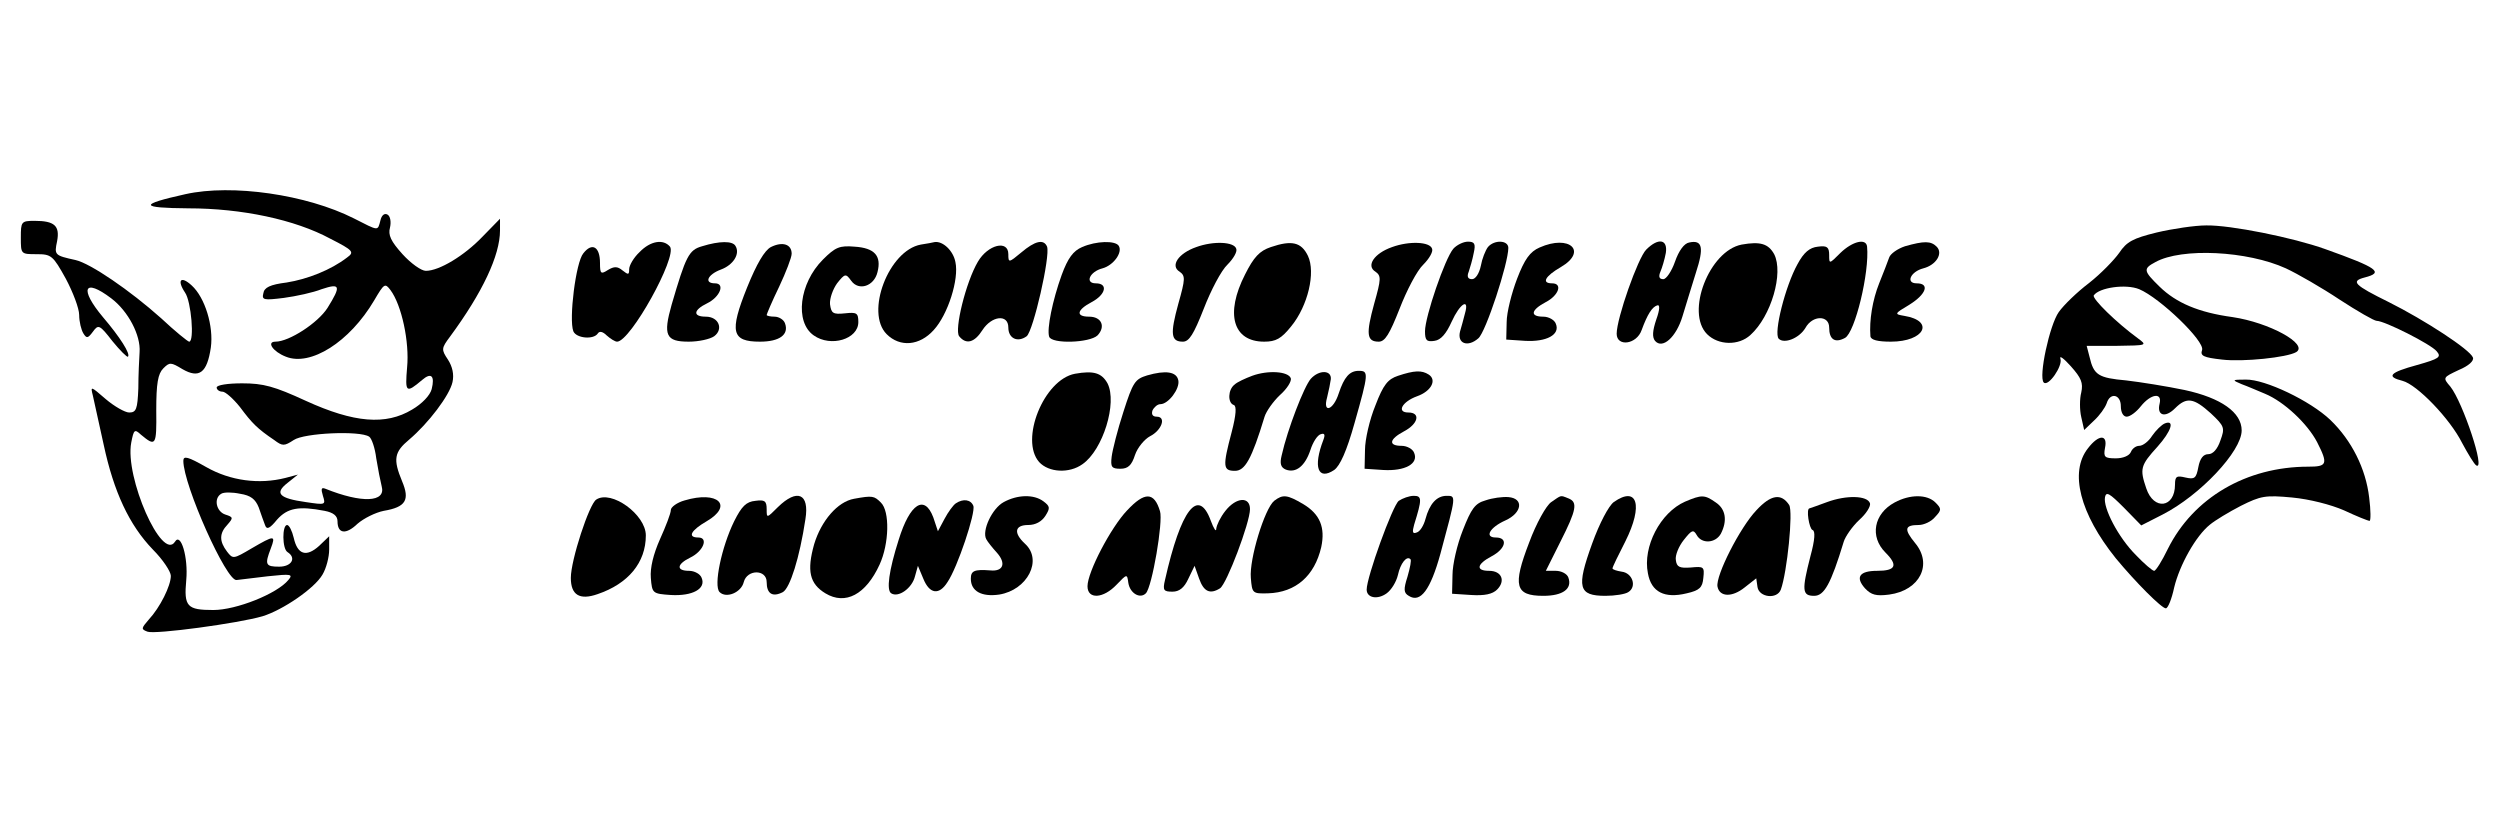 <?xml version="1.0" standalone="no"?>
<!DOCTYPE svg PUBLIC "-//W3C//DTD SVG 20010904//EN"
 "http://www.w3.org/TR/2001/REC-SVG-20010904/DTD/svg10.dtd">
<svg version="1.0" xmlns="http://www.w3.org/2000/svg"
 width="600pt" height="200pt" viewBox="0 0 600 200"
 preserveAspectRatio="xMidYMid meet">
<g transform="translate(0,200) scale(0.1,-0.1)"
fill="#000000" stroke="none">
<path d="M445 1534 c-112 -25 -111 -33 7 -34 128 0 256 -27 341 -73 55 -28 58
-32 40 -45 -39 -30 -95 -52 -145 -60 -40 -5 -54 -12 -56 -26 -4 -16 1 -17 49
-11 30 4 71 13 91 21 45 15 47 8 14 -45 -23 -36 -92 -81 -125 -81 -22 0 -6
-24 25 -36 59 -24 153 35 212 135 24 41 26 42 39 25 27 -36 46 -125 40 -186
-5 -60 -3 -63 36 -30 22 19 31 10 23 -22 -4 -15 -23 -35 -47 -49 -63 -38 -139
-32 -255 21 -76 35 -102 42 -153 42 -34 0 -61 -4 -61 -10 0 -5 6 -10 14 -10 7
0 26 -17 42 -37 29 -39 42 -52 82 -79 20 -15 24 -15 47 0 25 17 159 23 181 8
6 -4 14 -27 17 -52 4 -25 10 -55 13 -67 11 -39 -48 -41 -135 -6 -10 4 -11 0
-6 -17 7 -22 6 -22 -41 -15 -64 9 -76 21 -44 46 l25 20 -30 -8 c-63 -16 -132
-7 -190 26 -44 25 -55 28 -55 15 0 -58 104 -291 128 -286 7 1 41 5 75 9 56 6
61 5 49 -9 -27 -33 -125 -72 -180 -72 -63 0 -71 8 -65 72 5 54 -13 115 -27 92
-31 -49 -121 155 -105 238 6 31 8 33 23 19 36 -30 38 -27 37 58 0 65 4 88 17
101 15 15 18 15 46 -2 40 -23 59 -9 68 52 7 51 -14 120 -46 149 -26 24 -36 13
-16 -17 15 -21 23 -118 10 -118 -3 0 -34 25 -67 56 -75 67 -170 132 -206 140
-50 11 -51 12 -44 45 7 37 -6 49 -54 49 -32 0 -33 -2 -33 -40 0 -40 0 -40 38
-40 35 0 39 -3 70 -59 17 -32 32 -71 32 -87 0 -16 5 -36 10 -44 8 -13 11 -12
23 4 13 18 16 17 47 -23 18 -22 35 -39 37 -37 7 6 -19 47 -60 95 -57 68 -46
95 20 45 41 -31 71 -89 68 -129 -1 -16 -3 -56 -3 -87 -2 -50 -5 -58 -22 -58
-10 0 -36 15 -56 32 -37 32 -37 32 -31 8 3 -14 15 -67 26 -118 24 -112 61
-192 118 -251 24 -24 43 -53 43 -63 0 -24 -26 -76 -53 -105 -18 -21 -19 -23
-3 -29 18 -7 218 20 276 37 49 15 125 67 144 100 9 15 16 42 16 60 l0 32 -24
-23 c-31 -28 -52 -21 -61 19 -4 17 -11 31 -16 31 -12 0 -12 -57 1 -65 22 -14
10 -35 -20 -35 -33 0 -35 5 -20 44 12 32 9 32 -46 0 -44 -26 -45 -26 -59 -8
-19 25 -19 44 1 65 14 16 14 18 -5 24 -22 7 -29 39 -10 50 6 4 26 4 45 0 26
-4 37 -13 45 -33 5 -15 12 -34 15 -42 4 -12 11 -9 29 13 25 28 52 33 114 21
21 -4 31 -12 31 -25 0 -30 20 -33 48 -6 15 13 43 27 63 31 53 9 63 26 44 71
-22 53 -19 70 17 100 46 39 97 106 104 138 4 18 0 37 -11 54 -16 24 -16 27 5
55 78 106 120 195 120 255 l0 28 -42 -43 c-44 -46 -104 -82 -136 -82 -11 0
-36 18 -56 40 -28 31 -35 46 -30 64 3 13 1 27 -6 31 -7 4 -14 -1 -17 -14 -7
-26 -3 -26 -64 5 -113 57 -292 83 -404 58z"/>
<path d="M5176 1442 c-57 -14 -72 -22 -90 -49 -12 -17 -44 -50 -72 -72 -29
-22 -61 -53 -73 -70 -22 -31 -49 -156 -36 -169 11 -11 46 40 40 57 -3 9 8 1
25 -18 25 -28 30 -40 25 -63 -4 -15 -4 -42 0 -59 l7 -31 24 23 c13 12 26 30
30 41 8 27 34 22 34 -7 0 -15 6 -25 14 -25 8 0 23 11 34 25 24 30 52 34 45 6
-7 -28 13 -35 37 -11 28 28 45 25 86 -12 33 -31 34 -35 23 -65 -7 -21 -18 -33
-29 -33 -12 0 -20 -10 -24 -31 -5 -27 -9 -30 -31 -25 -21 5 -25 3 -25 -17 0
-56 -51 -63 -69 -9 -16 47 -14 55 27 100 33 37 42 65 18 56 -8 -3 -22 -17 -31
-30 -8 -13 -22 -24 -31 -24 -8 0 -17 -7 -20 -15 -4 -9 -19 -15 -36 -15 -27 0
-30 3 -26 25 7 33 -15 33 -41 -1 -45 -57 -19 -157 67 -264 48 -58 110 -120
120 -120 5 0 14 22 20 50 13 54 52 124 86 151 12 10 45 30 74 45 48 24 59 26
123 20 42 -4 93 -17 125 -31 30 -14 57 -25 61 -25 3 0 3 25 -1 56 -8 69 -42
137 -93 186 -48 46 -157 98 -203 97 -34 0 -34 -1 -10 -11 14 -5 39 -16 56 -23
46 -19 102 -72 125 -116 27 -53 24 -59 -21 -59 -149 0 -276 -75 -337 -197 -14
-29 -29 -53 -33 -53 -4 0 -24 17 -44 38 -42 42 -79 113 -74 139 3 14 11 9 45
-25 l42 -43 51 26 c90 46 190 152 190 202 0 43 -49 78 -137 97 -43 9 -106 19
-140 23 -67 6 -78 13 -88 56 l-7 27 73 0 c72 1 73 1 50 18 -52 38 -110 95
-106 103 13 19 77 28 109 15 50 -21 158 -125 151 -146 -5 -14 3 -18 48 -23 50
-6 156 5 178 18 30 19 -65 71 -153 84 -81 11 -135 34 -175 73 -39 38 -40 43
-10 59 63 35 221 27 313 -15 28 -13 87 -47 129 -75 43 -28 83 -51 89 -51 19 0
130 -56 144 -73 12 -14 6 -18 -47 -33 -66 -18 -75 -28 -35 -38 35 -9 114 -91
143 -149 14 -26 29 -51 34 -54 23 -14 -32 151 -62 189 -19 22 -18 22 20 40 24
10 37 22 34 30 -7 19 -116 90 -202 133 -83 41 -92 50 -58 59 47 12 32 23 -94
68 -78 28 -228 58 -286 57 -27 0 -81 -8 -119 -17z"/>
<path d="M1535 1395 c-14 -13 -25 -32 -25 -41 0 -14 -2 -14 -16 -3 -12 10 -20
10 -35 1 -17 -11 -19 -9 -19 17 0 39 -19 50 -40 23 -18 -21 -35 -158 -24 -187
7 -17 49 -21 59 -5 4 6 12 4 21 -5 9 -8 20 -15 25 -15 32 0 145 204 127 228
-16 19 -47 14 -73 -13z"/>
<path d="M1685 1409 c-32 -9 -39 -24 -73 -140 -21 -74 -14 -89 41 -89 24 0 51
6 61 13 23 17 11 47 -20 47 -32 0 -30 16 3 32 31 15 44 48 19 48 -27 0 -18 21
14 33 30 11 47 38 35 57 -7 12 -38 12 -80 -1z"/>
<path d="M1850 1407 c-15 -8 -34 -40 -57 -97 -43 -107 -37 -130 31 -130 47 0
70 17 60 44 -3 9 -15 16 -25 16 -10 0 -19 2 -19 4 0 2 13 33 30 68 16 34 30
70 30 79 0 23 -22 30 -50 16z"/>
<path d="M2210 1413 c-77 -14 -134 -163 -82 -215 32 -32 79 -28 113 10 34 37
61 122 52 163 -5 27 -30 51 -50 48 -4 -1 -19 -4 -33 -6z"/>
<path d="M2451 1394 c-30 -25 -31 -25 -31 -4 0 35 -49 23 -73 -18 -29 -49 -57
-164 -45 -179 17 -21 37 -15 56 15 22 34 62 39 62 6 0 -26 22 -37 44 -21 16
13 57 192 49 215 -8 19 -29 14 -62 -14z"/>
<path d="M2597 1407 c-21 -9 -34 -26 -49 -67 -22 -61 -36 -130 -30 -148 6 -18
97 -15 116 3 20 21 10 45 -20 45 -33 0 -30 16 6 35 34 18 40 45 10 45 -27 0
-15 28 16 36 26 7 49 38 39 54 -8 13 -54 12 -88 -3z"/>
<path d="M2871 1407 c-43 -15 -63 -45 -40 -59 14 -10 14 -17 -3 -77 -20 -73
-18 -91 11 -91 15 0 26 18 50 79 17 44 42 92 57 106 14 14 24 31 21 38 -5 17
-55 19 -96 4z"/>
<path d="M3050 1407 c-27 -9 -41 -24 -62 -66 -48 -94 -29 -161 46 -161 28 0
41 7 65 37 40 49 59 129 40 169 -16 33 -39 38 -89 21z"/>
<path d="M3341 1407 c-43 -15 -63 -45 -40 -59 14 -10 14 -17 -3 -77 -20 -73
-18 -91 11 -91 15 0 26 18 50 79 17 44 42 92 57 106 14 14 24 31 21 38 -5 17
-55 19 -96 4z"/>
<path d="M3488 1403 c-20 -23 -68 -163 -68 -198 0 -22 4 -26 23 -23 15 2 28
17 41 46 20 44 43 58 32 20 -3 -13 -9 -33 -12 -44 -7 -29 19 -38 44 -16 18 15
72 180 72 217 0 19 -34 20 -49 2 -6 -8 -14 -28 -17 -45 -4 -19 -13 -32 -21
-32 -10 0 -13 6 -8 18 3 9 9 29 12 45 5 22 2 27 -14 27 -11 0 -27 -8 -35 -17z"/>
<path d="M3695 1406 c-23 -10 -36 -28 -54 -75 -13 -34 -25 -81 -25 -104 l-1
-42 45 -3 c52 -3 85 15 74 41 -3 9 -17 17 -30 17 -33 0 -30 16 6 35 31 16 41
45 15 45 -26 0 -17 17 21 39 65 38 21 79 -51 47z"/>
<path d="M3951 1401 c-20 -20 -71 -165 -71 -202 0 -32 48 -26 60 9 14 38 25
55 37 59 7 3 7 -9 -2 -34 -9 -27 -10 -42 -3 -51 18 -21 51 9 66 59 7 24 22 71
32 104 20 61 16 80 -16 73 -12 -2 -25 -20 -34 -46 -8 -23 -21 -42 -28 -42 -10
0 -12 6 -7 18 4 9 10 29 13 45 5 33 -18 37 -47 8z"/>
<path d="M4180 1413 c-78 -15 -135 -163 -83 -215 27 -27 76 -28 104 -2 50 45
80 149 57 194 -14 25 -33 31 -78 23z"/>
<path d="M4417 1393 c-27 -27 -27 -27 -27 -5 0 19 -5 23 -27 20 -20 -2 -34
-14 -49 -42 -29 -52 -58 -166 -45 -179 13 -13 49 1 64 26 17 31 57 31 57 1 0
-29 14 -38 38 -25 24 13 59 157 53 219 -2 21 -35 13 -64 -15z"/>
<path d="M4572 1409 c-18 -6 -35 -18 -38 -27 -3 -9 -14 -37 -24 -62 -16 -40
-24 -89 -21 -127 1 -9 18 -13 49 -13 81 0 106 50 32 62 -24 4 -24 5 13 27 40
25 49 51 17 51 -27 0 -15 28 16 36 31 8 48 36 32 52 -14 14 -30 14 -76 1z"/>
<path d="M1975 1377 c-57 -57 -68 -150 -22 -182 41 -29 107 -9 107 32 0 22 -4
24 -32 21 -29 -3 -33 0 -36 22 -1 14 7 36 17 50 19 24 21 24 34 6 18 -25 55
-13 63 21 10 39 -7 58 -55 61 -36 3 -46 -1 -76 -31z"/>
<path d="M2580 1103 c-75 -14 -133 -159 -86 -212 23 -25 72 -28 104 -5 49 34
84 147 60 194 -14 25 -33 31 -78 23z"/>
<path d="M2753 1099 c-29 -9 -34 -16 -57 -88 -14 -43 -26 -91 -28 -107 -3 -25
0 -29 21 -29 18 0 27 8 35 33 6 18 23 38 36 45 28 14 40 47 16 47 -10 0 -13 6
-10 15 4 8 12 15 19 15 19 0 47 37 43 57 -4 21 -30 25 -75 12z"/>
<path d="M3005 1098 c-16 -6 -36 -15 -42 -21 -16 -12 -17 -44 -2 -49 7 -2 6
-23 -5 -65 -22 -83 -21 -93 8 -93 24 0 40 28 71 130 4 13 21 37 37 52 17 15
28 33 26 40 -6 17 -55 20 -93 6z"/>
<path d="M3146 1091 c-16 -18 -56 -121 -70 -184 -5 -20 -2 -29 10 -34 24 -9
46 8 59 47 6 19 17 36 25 38 9 3 11 -1 6 -14 -25 -65 -13 -98 26 -72 14 10 30
45 49 113 34 120 34 125 10 125 -22 0 -35 -15 -48 -54 -13 -41 -39 -49 -28
-10 4 16 8 36 9 44 2 22 -28 23 -48 1z"/>
<path d="M3355 1098 c-24 -8 -35 -21 -54 -71 -14 -34 -25 -82 -25 -107 l-1
-45 45 -3 c52 -3 85 15 74 41 -3 9 -17 17 -30 17 -33 0 -30 16 6 35 34 18 40
45 10 45 -29 0 -15 26 21 39 34 12 48 39 28 52 -17 11 -35 10 -74 -3z"/>
<path d="M1431 801 c-17 -11 -61 -145 -61 -188 0 -41 21 -54 64 -39 74 25 116
76 116 141 0 50 -83 110 -119 86z"/>
<path d="M1643 799 c-18 -5 -33 -16 -33 -23 0 -8 -12 -39 -26 -70 -16 -36 -24
-69 -22 -93 3 -37 4 -38 48 -41 52 -3 85 15 74 41 -3 9 -17 17 -30 17 -32 0
-30 16 3 32 31 15 44 48 19 48 -27 0 -18 17 20 39 65 38 27 74 -53 50z"/>
<path d="M1867 783 c-27 -27 -27 -27 -27 -5 0 20 -5 23 -27 20 -22 -2 -33 -13
-51 -49 -30 -61 -50 -155 -35 -170 16 -16 52 -1 58 24 8 31 55 31 55 0 0 -28
14 -37 39 -24 17 10 40 82 54 175 10 62 -20 74 -66 29z"/>
<path d="M2050 803 c-40 -7 -79 -53 -96 -109 -18 -64 -11 -95 27 -118 48 -29
97 -3 130 69 23 50 25 128 3 149 -16 16 -20 17 -64 9z"/>
<path d="M2409 795 c-28 -15 -53 -69 -42 -89 3 -6 15 -21 26 -33 22 -25 15
-45 -16 -42 -39 3 -47 -1 -47 -20 0 -30 26 -44 68 -38 68 11 105 83 62 122
-28 26 -25 45 8 45 17 0 32 8 41 22 12 19 11 23 -5 35 -23 17 -62 16 -95 -2z"/>
<path d="M2705 775 c-39 -41 -95 -148 -95 -182 0 -32 38 -30 70 4 25 26 25 26
28 4 4 -25 28 -39 42 -25 15 15 42 173 34 197 -14 47 -37 47 -79 2z"/>
<path d="M3058 798 c-23 -19 -60 -140 -56 -185 3 -37 4 -38 41 -37 67 2 112
42 128 111 10 47 -3 79 -43 103 -39 23 -49 24 -70 8z"/>
<path d="M3357 798 c-15 -12 -77 -183 -77 -213 0 -20 26 -25 48 -9 11 8 23 27
27 44 6 28 21 47 30 38 3 -2 -1 -21 -7 -42 -10 -31 -9 -39 3 -46 28 -18 52 14
76 101 38 141 38 139 15 139 -24 0 -41 -19 -51 -56 -4 -15 -13 -30 -21 -32
-10 -4 -11 1 -6 19 19 61 19 69 -1 69 -11 0 -27 -6 -36 -12z"/>
<path d="M3565 799 c-25 -7 -34 -20 -54 -71 -14 -35 -25 -83 -25 -108 l-1 -45
46 -3 c32 -2 51 2 62 13 21 21 11 45 -19 45 -33 0 -30 16 6 35 34 18 40 45 10
45 -28 0 -15 24 23 41 40 18 45 53 7 56 -14 1 -38 -2 -55 -8z"/>
<path d="M3723 795 c-12 -8 -36 -51 -53 -97 -40 -104 -34 -128 34 -128 47 0
70 17 60 44 -3 9 -17 16 -30 16 l-24 0 35 70 c39 77 42 95 19 104 -20 8 -16 8
-41 -9z"/>
<path d="M3873 795 c-12 -9 -34 -50 -52 -100 -38 -105 -33 -125 32 -125 23 0
48 4 55 9 21 13 10 46 -16 49 -12 2 -22 5 -22 8 0 3 14 32 31 65 43 86 29 134
-28 94z"/>
<path d="M4044 796 c-59 -26 -102 -108 -89 -172 8 -45 40 -61 93 -48 31 7 38
14 40 37 3 27 1 28 -30 25 -27 -2 -34 1 -36 18 -2 11 7 33 19 48 19 24 23 26
31 12 12 -22 45 -20 58 3 16 31 12 59 -12 75 -27 19 -34 19 -74 2z"/>
<path d="M4215 775 c-39 -41 -98 -157 -93 -183 5 -25 35 -26 65 -2 l28 22 3
-21 c4 -25 47 -30 56 -6 15 41 30 187 20 203 -19 29 -44 25 -79 -13z"/>
<path d="M4385 795 c-22 -8 -41 -15 -42 -15 -9 0 -1 -49 7 -52 7 -2 6 -23 -5
-63 -21 -82 -20 -95 9 -95 24 0 40 28 71 130 4 13 21 37 37 52 17 15 28 33 26
40 -6 19 -57 20 -103 3z"/>
<path d="M4547 794 c-50 -27 -60 -82 -22 -120 31 -31 25 -44 -20 -44 -42 0
-53 -15 -29 -42 15 -16 27 -19 58 -15 74 10 105 73 62 124 -27 33 -25 43 9 43
12 0 30 8 39 19 16 17 16 20 1 35 -20 20 -61 20 -98 0z"/>
<path d="M2294 792 c-6 -4 -18 -20 -27 -37 l-16 -30 -11 33 c-21 56 -56 34
-83 -53 -24 -75 -30 -122 -18 -129 17 -11 50 12 57 41 l7 25 13 -31 c15 -37
38 -40 58 -8 24 35 68 167 62 183 -6 15 -24 18 -42 6z"/>
<path d="M2941 774 c-12 -15 -21 -34 -22 -43 0 -9 -6 0 -13 19 -30 82 -72 27
-110 -142 -6 -25 -3 -28 18 -28 16 0 28 9 38 31 l15 31 11 -31 c11 -31 26 -38
50 -23 16 10 72 158 72 190 0 31 -33 29 -59 -4z"/>
</g>
</svg>
